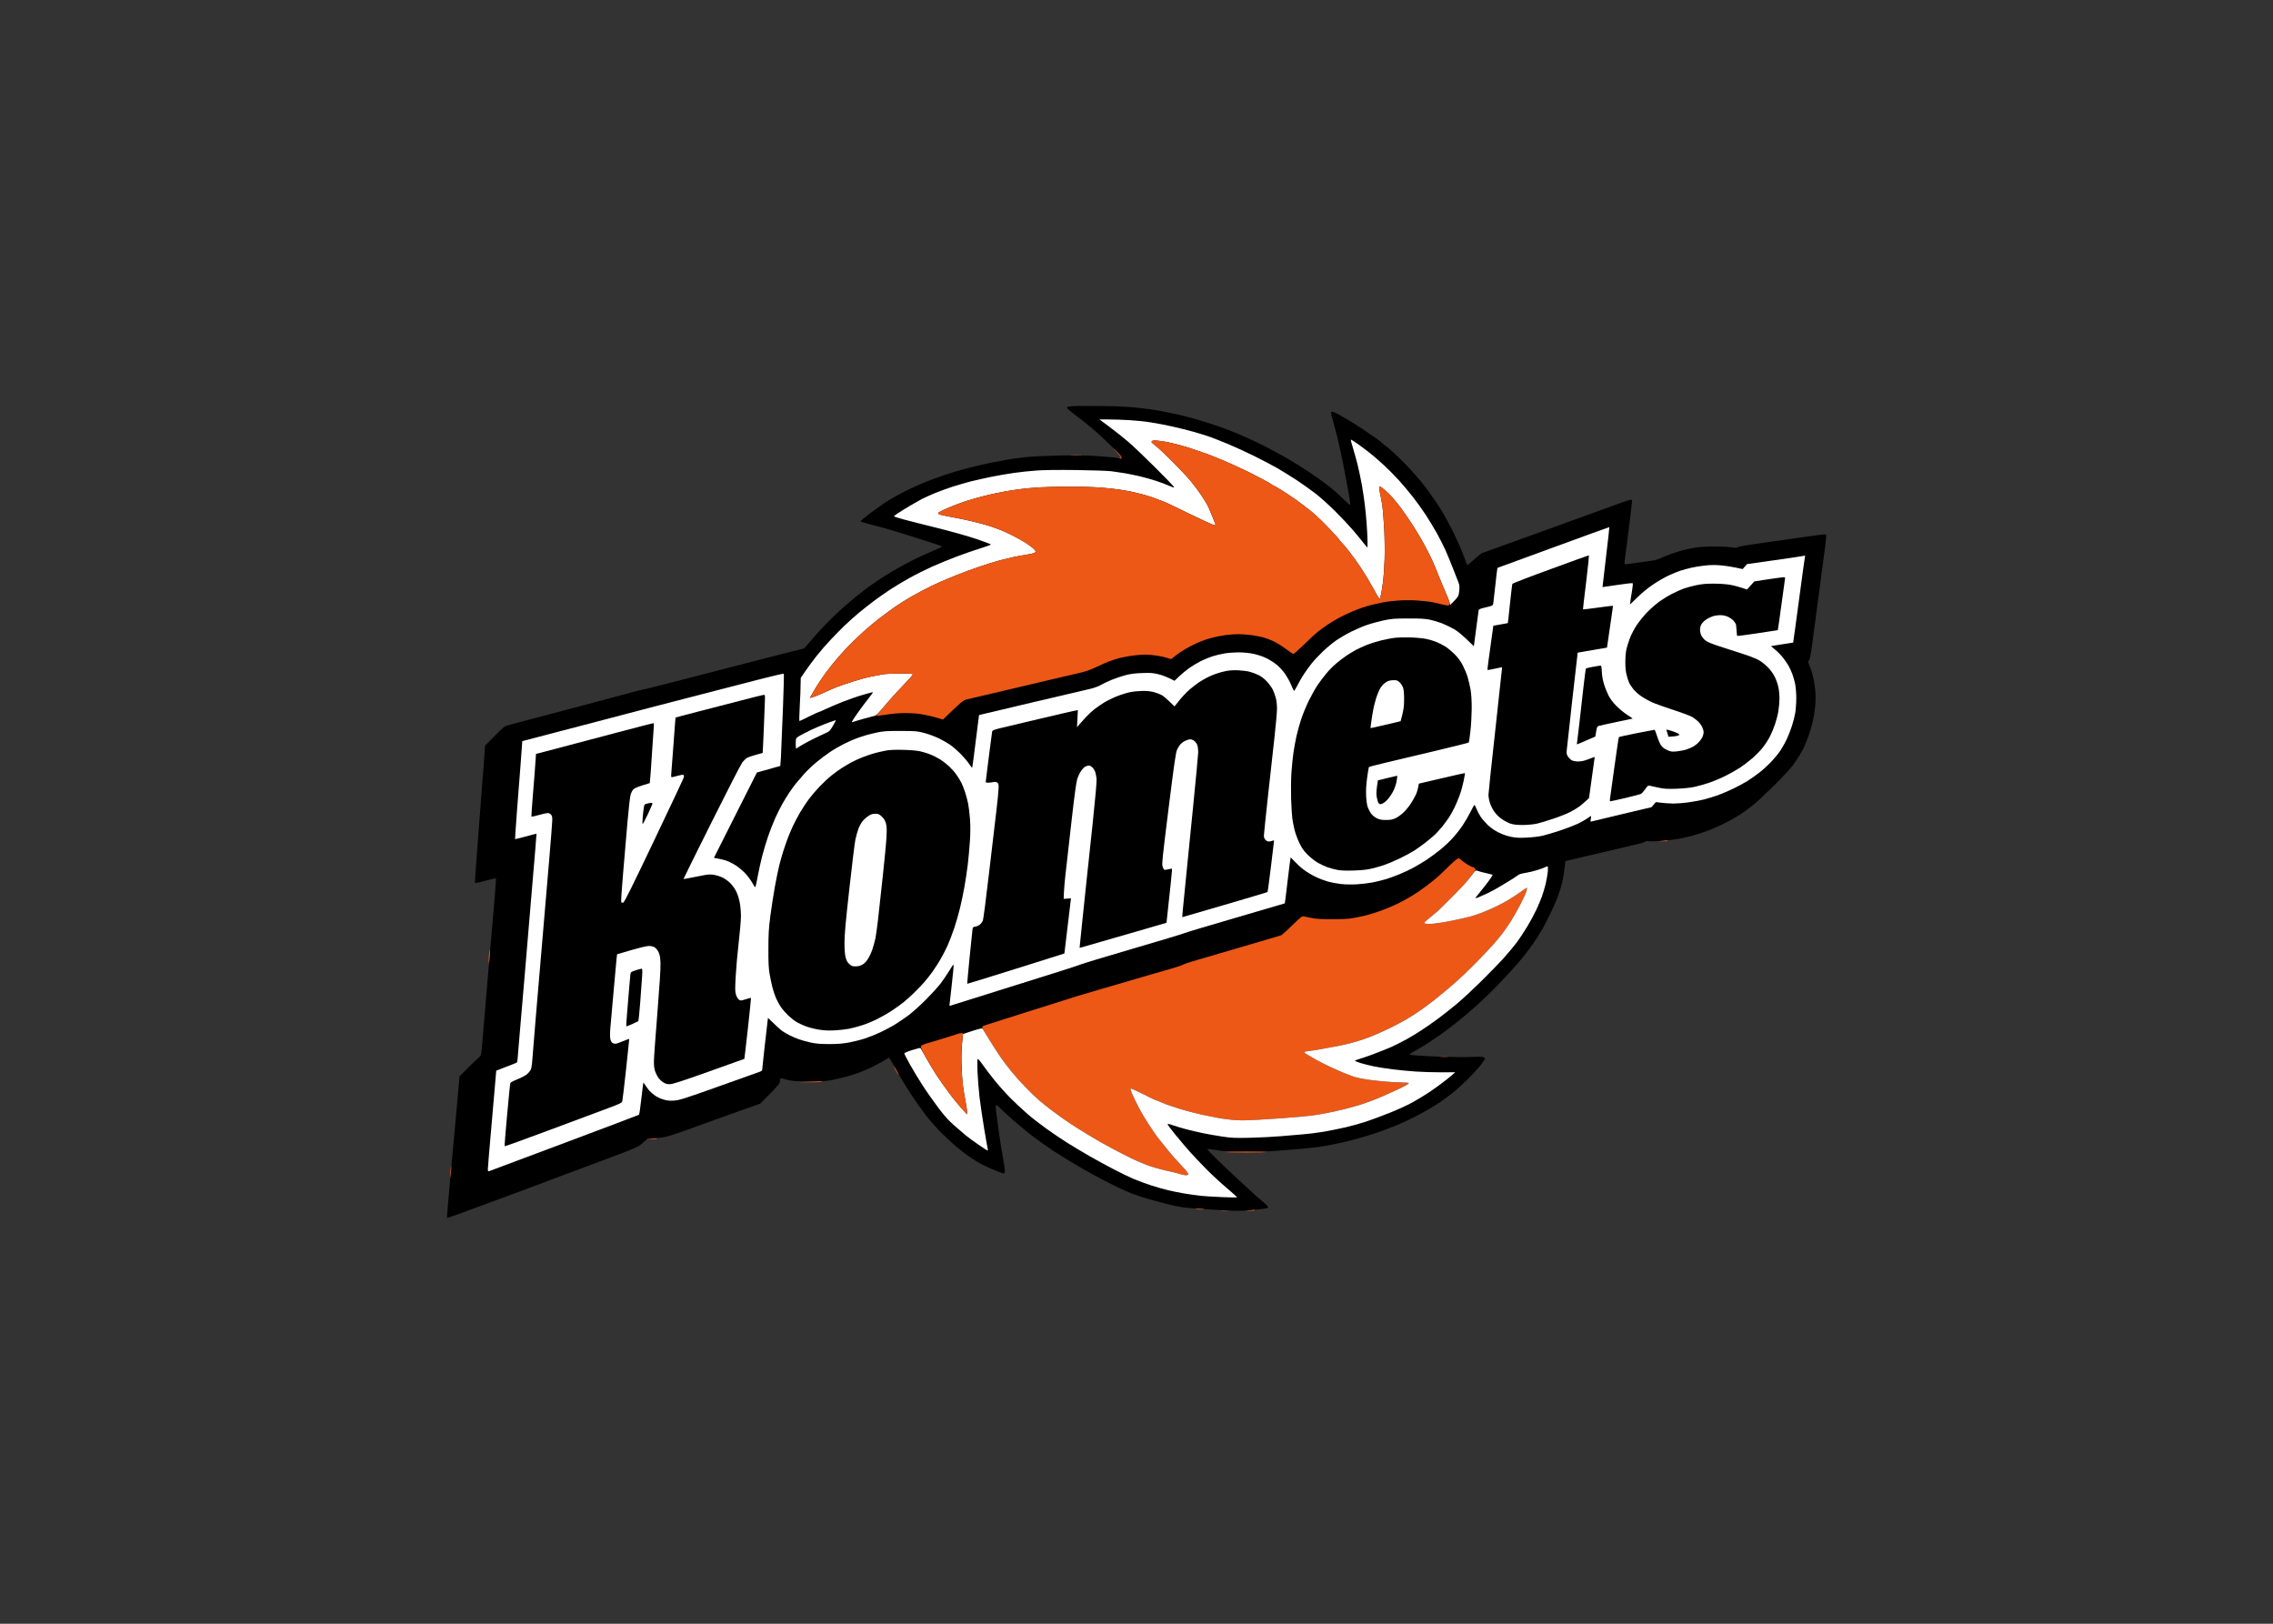 <svg clip-rule="evenodd" fill-rule="evenodd" stroke-linejoin="round" stroke-miterlimit="2" viewBox="0 0 560 400" xmlns="http://www.w3.org/2000/svg"><rect x="0" y="0" width="560" height="400" fill="#333333" stroke="none"/><g transform="matrix(1.362 0 0 1.362 109.773 99.91)"><path d="m114.05.08c-.95.03-1.51.1-1.62.21-.13.14.16.42 1.52 1.45.93.7 2.28 1.77 3 2.37.73.61 2.23 1.99 3.35 3.09 1.29 1.26 2 2.05 1.96 2.18-.04.11-.13.18-.21.16s-.7-.09-1.37-.17c-.67-.07-2.17-.2-3.33-.27-1.29-.09-3.73-.12-6.27-.07-2.28.05-4.93.17-5.87.27s-1.95.22-2.24.27-.92.15-1.39.22c-.47.08-1.74.31-2.83.53-1.09.21-3.02.66-4.29.99s-3.14.88-4.16 1.23c-1.01.35-2.56.91-3.43 1.26-.87.34-2.38 1.02-3.36 1.5s-2.41 1.26-3.17 1.72-2.26 1.5-3.33 2.31c-1.08.81-1.95 1.53-1.95 1.6 0 .08 1.03.39 2.28.7s3.41.91 4.78 1.34c1.38.43 3.64 1.14 5.02 1.59 1.38.44 2.53.84 2.57.87.04.04.01.12-.07.18-.07.06-.93.46-1.91.87-.98.42-2.31 1.02-2.97 1.35-.65.33-1.84.96-2.64 1.4-.79.44-2.01 1.16-2.7 1.6s-1.76 1.16-2.38 1.59c-.61.43-1.8 1.33-2.63 2-.84.66-2.29 1.92-3.24 2.78-.94.87-2.28 2.2-2.99 2.96-.7.76-1.73 1.91-2.28 2.57l-1.02 1.19c-2.18.54-4.11 1.04-5.71 1.44-1.6.41-3.79.98-4.88 1.26s-3.05.79-4.36 1.13c-1.3.33-3.53.9-4.94 1.27-1.42.36-3.85.98-5.41 1.39-1.56.4-3.19.81-3.63.9s-1.39.33-2.11.52c-.73.2-1.75.47-2.28.61-.52.14-1.38.37-1.91.51s-1.55.42-2.28.61c-.72.2-1.94.52-2.7.72s-2.33.62-3.5.92c-1.16.31-2.76.73-3.56.95-.8.21-2.34.61-3.43.9s-2.33.61-2.77.73c-.75.2-.88.31-2.52 1.96l-1.73 1.74c-1.06 13.92-1.49 19.51-1.63 21.4-.15 1.89-.23 3.46-.19 3.5.04.03.89-.16 1.88-.44 1-.27 1.85-.46 1.88-.42.04.05-.04 1.31-.16 2.82-.13 1.5-.35 4.12-.5 5.83s-.35 4.11-.46 5.35c-.11 1.23-.4 4.71-.66 7.73-.26 3.01-.56 6.58-.67 7.92-.17 2-.25 2.47-.43 2.56-.12.07-1 .9-1.96 1.85l-1.73 1.73c-.64 7.27-.85 9.56-.88 9.77-.02.22-.36 3.86-.75 8.09-.39 4.22-.67 7.72-.64 7.76.04.04 2.56-.85 5.61-1.99 3.05-1.13 6.58-2.44 7.85-2.91s2.75-1.02 3.3-1.23c.54-.22 2.26-.86 3.82-1.44s5.33-1.99 8.38-3.13c5.52-2.07 5.55-2.08 6.4-2.83l.86-.76c1.94-.13 2.98-.29 3.56-.43.58-.15 1.86-.57 2.84-.92.98-.36 2.85-1.03 4.15-1.5 1.31-.47 4.07-1.46 6.14-2.2l3.76-1.34c3.32-3.33 3.49-3.54 3.55-4.05.04-.31.09-.56.11-.56s.53.13 1.15.29c.99.26 1.47.29 4.03.3 2.27 0 3.15-.05 4.08-.23.66-.13 1.76-.39 2.45-.57.68-.18 1.75-.52 2.37-.74s1.63-.65 2.24-.94c.62-.3 1.61-.83 2.21-1.17.6-.35 1.11-.64 1.12-.64.02-.01.48.78 1.01 1.75.54.96 1.42 2.47 1.97 3.34.54.87 1.31 2.06 1.71 2.64s1.24 1.74 1.86 2.58c.62.83 1.84 2.23 2.72 3.11.87.88 2.21 2.12 2.97 2.75.76.64 2.04 1.6 2.84 2.13.98.65 2.11 1.25 3.49 1.85 1.13.48 2.12.84 2.21.8s.16-.27.16-.51c0-.23-.15-1.23-.33-2.21s-.36-1.99-.39-2.25c-.03-.25-.11-.81-.19-1.25-.07-.44-.25-1.68-.39-2.77-.15-1.09-.3-2.3-.34-2.68-.05-.5-.02-.69.1-.69.09 0 .55.39 1.02.87s1.57 1.47 2.44 2.21 2 1.68 2.51 2.08c.5.4 1.42 1.09 2.04 1.53s1.66 1.15 2.31 1.59c.65.43 2.08 1.32 3.17 1.98s2.87 1.68 3.95 2.28c1.09.6 2.87 1.52 3.96 2.06 1.09.53 2.52 1.17 3.17 1.42s1.81.63 2.57.86c.76.22 2.31.64 3.43.93 1.13.29 2.52.59 3.1.67.58.07 1.92.2 2.97.27s3.16.2 4.68.28c2.1.11 3.21.11 4.55-.01.98-.09 2.11-.21 2.51-.28s.74-.14.76-.15c.02-.02 0-.12-.04-.23s-.36-.43-.7-.71-1.09-.94-1.67-1.45c-.58-.52-1.94-1.78-3.03-2.79s-2.8-2.63-3.8-3.6c-.99-.96-1.78-1.8-1.75-1.85.03-.06.84.03 1.81.19 1.47.24 2.28.29 4.99.29 1.78 0 3.98-.05 4.88-.12.91-.07 2.84-.21 4.29-.33 1.45-.11 3.47-.33 4.49-.47 1.01-.15 2.88-.52 4.15-.81s3.14-.79 4.16-1.11c1.01-.31 2.32-.74 2.9-.96.58-.21 1.71-.65 2.51-.98.79-.33 2.13-.94 2.96-1.35.84-.41 2.09-1.08 2.77-1.49.69-.4 1.7-1.03 2.25-1.39.54-.37 1.55-1.12 2.24-1.66.69-.55 1.94-1.69 2.78-2.52.83-.84 1.86-1.96 2.27-2.48.42-.53.75-1.05.75-1.16s-.13-.25-.29-.31c-.17-.06-1.04-.07-1.95-.02s-3.07.05-4.81-.01-3.73-.14-4.42-.19c-.69-.04-1.45-.1-1.68-.13-.24-.04-.43-.11-.43-.16 0-.06.37-.3.82-.53.45-.24 1.63-.94 2.61-1.57s2.49-1.68 3.36-2.34c.87-.65 2.26-1.76 3.09-2.45.84-.7 2.14-1.84 2.91-2.55.76-.7 2.07-1.98 2.91-2.84.83-.86 1.94-2.03 2.46-2.62.51-.58 1.28-1.44 1.7-1.91.41-.47 1.15-1.39 1.63-2.05.48-.65 1.15-1.6 1.48-2.11s.82-1.31 1.09-1.78c.26-.48.86-1.64 1.32-2.58s1-2.13 1.2-2.64.53-1.46.73-2.11c.2-.66.43-1.67.51-2.25s.19-1.41.25-1.83l.09-.78c2.46-.58 4.59-1.08 6.34-1.48 1.74-.41 3.87-.91 4.74-1.12.88-.21 1.94-.46 2.37-.56.43-.09.86-.25.96-.34.11-.11.36-.14.73-.08.31.04 1.39.01 2.41-.07 1.01-.09 2.35-.25 2.97-.37.61-.11 1.83-.4 2.7-.63.87-.24 2.27-.72 3.1-1.06.84-.34 2.14-.94 2.9-1.33.77-.39 1.9-1.05 2.53-1.47s1.61-1.14 2.18-1.59 2.25-2.03 3.75-3.5c1.49-1.47 3.03-3.12 3.43-3.67.4-.54.93-1.34 1.2-1.78.26-.44.59-1.03.74-1.32.14-.29.48-1.09.75-1.78.28-.69.66-1.94.87-2.78.2-.83.43-2.2.51-3.03.09-1 .1-1.98.02-2.84-.07-.73-.22-1.74-.34-2.25s-.29-1.16-.39-1.45-.28-.77-.4-1.06c-.19-.48-.19-.55-.01-.73.14-.13.31-.95.54-2.64.19-1.34.42-3.09.52-3.89s.51-3.92.92-6.94c.41-3.01.84-6.3.97-7.3.12-1.01.19-1.89.16-1.96-.05-.09-.62-.06-1.65.08-.87.12-1.94.27-2.38.34-.43.06-1.26.18-1.84.26-.59.07-1.42.19-1.85.26-.44.07-2.37.34-4.29.61-1.92.26-3.67.57-3.89.67-.32.16-.56.17-1.25.05-.48-.07-1.86-.14-3.07-.14-1.33 0-2.7.08-3.43.2-.67.1-1.7.32-2.28.47s-1.62.49-2.31.74c-.69.26-1.52.6-1.84.77-.36.17-1.1.35-1.85.44-.69.09-1.97.27-2.84.4-.87.14-1.62.21-1.67.16-.06-.04-.02-.64.09-1.33.1-.69.43-3.22.72-5.61.29-2.4.53-4.44.53-4.53s-.1-.16-.23-.16c-.12-.01-.47.08-.76.18s-1.18.43-1.97.71c-.8.29-2.23.81-3.17 1.15s-2.01.73-2.38.86c-.36.14-2.5.91-4.74 1.72-2.25.81-4.39 1.58-4.75 1.72-.37.13-2.5.91-4.75 1.71-2.25.81-4.24 1.53-4.42 1.6-.18.08-.84.61-1.45 1.18-.62.58-1.16 1.01-1.21.95-.04-.05-.26-.6-.48-1.22-.22-.61-.68-1.74-1.02-2.51-.34-.76-.78-1.71-.98-2.11s-.64-1.26-.99-1.91c-.35-.66-.96-1.73-1.36-2.38-.4-.66-1.31-1.99-2.02-2.97s-1.49-2-1.73-2.26-.74-.83-1.1-1.25c-.36-.43-1.2-1.32-1.85-1.97-.66-.66-1.64-1.59-2.18-2.08s-1.03-.89-1.08-.89-.29-.19-.53-.42c-.23-.22-.65-.57-.92-.76s-1.19-.82-2.04-1.41c-.86-.58-2.06-1.36-2.68-1.73-.61-.37-1.53-.91-2.04-1.2-.51-.3-1.09-.57-1.29-.62-.29-.06-.36-.03-.36.16 0 .12.18.85.4 1.62.22.76.61 2.24.87 3.3.25 1.05.67 2.95.92 4.22.25 1.28.66 3.46.91 4.86s.43 2.6.39 2.67c-.03.07-.61-.42-1.28-1.09-.67-.68-1.89-1.75-2.71-2.38-.81-.63-2.36-1.74-3.43-2.45-1.07-.72-2.89-1.86-4.05-2.53s-3.15-1.73-4.42-2.37c-1.27-.63-3.17-1.51-4.22-1.95-1.06-.44-2.6-1.04-3.43-1.33-.84-.3-2.2-.75-3.04-1-.83-.26-1.99-.59-2.57-.74-.58-.16-1.59-.4-2.24-.55-.66-.15-1.81-.38-2.58-.53-.76-.14-1.83-.32-2.37-.39-.55-.07-1.76-.22-2.71-.32-.94-.11-3.37-.22-5.4-.24-2.04-.03-4.35-.03-5.15-.01z" fill-rule="nonzero"/><path d="m120.12 3.87c1.01.76 2.53 1.96 3.36 2.67.84.72 3.05 2.83 4.91 4.68 1.87 1.86 3.4 3.45 3.4 3.54 0 .11-.28.03-.82-.22-.45-.21-1.48-.6-2.28-.87-.79-.27-2.16-.65-3.03-.86-.87-.2-2.15-.47-2.84-.58s-1.75-.27-2.37-.35-3.47-.18-6.33-.22c-3.42-.04-5.92-.01-7.26.09-1.12.08-2.91.27-3.96.42-1.05.14-2.92.46-4.15.71-1.24.25-2.96.64-3.83.86-.87.23-2.32.65-3.23.94-.91.3-2.27.79-3.04 1.1-.76.31-1.86.81-2.44 1.1-.58.3-1.97 1.1-3.1 1.78-1.12.68-2.02 1.29-1.99 1.36s.77.31 1.65.55 3.64.94 6.15 1.56c2.6.65 5.67 1.51 7.16 2.02 1.43.48 2.59.93 2.57.99s-.9.37-1.95.7-2.95.98-4.22 1.46-3.29 1.31-4.49 1.84c-1.19.54-3.03 1.46-4.08 2.05-1.06.58-2.6 1.51-3.44 2.06-.83.54-2.17 1.48-2.96 2.07-.8.6-2.08 1.6-2.84 2.24s-1.89 1.65-2.51 2.25c-.61.6-1.71 1.71-2.43 2.47-.72.75-1.86 2.05-2.52 2.89-.67.84-1.6 2.1-2.09 2.81l-.87 1.28c-.02 1.9-.09 3.65-.18 5.12-.08 1.47-.11 2.68-.05 2.68.05 0 .81-.36 1.68-.8.87-.43 1.64-.79 1.71-.79.08 0 .69-.26 1.36-.58s2.05-.91 3.06-1.31c1.02-.4 2.65-.97 3.63-1.25.98-.29 1.81-.51 1.85-.48.03.03-.38.6-.92 1.27-.54.68-1.42 1.85-1.95 2.62-.53.76-.96 1.43-.96 1.48 0 .06.17.04.37-.04s1.07-.34 1.94-.58 1.73-.47 1.91-.51c.22-.05.78-.63 1.61-1.64.7-.85 2.15-2.47 3.23-3.58 1.08-1.12 1.97-2.12 1.99-2.22.03-.15-.39-.18-2.31-.18-1.28 0-2.69.07-3.13.14-.44.08-1.42.27-2.18.42s-2.33.58-3.49.96-2.44.83-2.84.99-1.41.6-2.24.99c-.84.38-1.73.74-1.98.8l-.46.1c.53-.9.81-1.4.98-1.69.16-.29.66-1.06 1.1-1.72.44-.65 1.3-1.81 1.91-2.57.61-.77 1.74-2.07 2.52-2.9.77-.83 2.21-2.22 3.19-3.1s2.35-2.02 3.04-2.53c.68-.52 1.66-1.23 2.16-1.6.51-.36 1.34-.91 1.85-1.23.51-.31 1.19-.73 1.52-.92.33-.2 1.28-.72 2.11-1.16s2.14-1.08 2.9-1.42 2.25-.96 3.3-1.38c1.05-.43 2.89-1.1 4.09-1.51 1.2-.4 2.77-.89 3.5-1.09.72-.19 1.82-.46 2.44-.6.61-.14 1.71-.34 2.44-.46.72-.11 1.42-.26 1.55-.32.12-.07.23-.2.23-.29s-.16-.32-.36-.5c-.2-.19-.74-.59-1.19-.9-.46-.3-1.43-.87-2.18-1.26-.74-.4-1.83-.91-2.41-1.14s-1.47-.56-1.98-.73c-.5-.17-1.6-.48-2.44-.69-.83-.21-1.9-.46-2.37-.55-.47-.08-1.1-.21-1.39-.28-.29-.06-1.06-.22-1.71-.33-.65-.12-1.29-.27-1.42-.33-.13-.07-.2-.18-.16-.25.03-.08.49-.34 1.02-.58.52-.24 1.55-.67 2.27-.94.73-.27 1.47-.54 1.65-.6s1.05-.31 1.92-.57c.87-.25 2.44-.64 3.49-.86s2.39-.47 2.97-.55 1.47-.2 1.98-.27 1.87-.18 3.03-.26c1.16-.07 3.72-.13 5.68-.13 2.01 0 4.48.09 5.67.19 1.16.11 2.56.26 3.1.34s1.43.23 1.98.34c.54.12 1.43.33 1.98.47.54.14 1.43.41 1.98.59.54.19 1.49.55 2.11.8.61.26 1.45.64 1.84.84.4.21 1.43.71 2.28 1.11.85.41 2.23 1.06 3.07 1.46.83.4 1.66.76 1.84.79.19.04.33.04.33 0 0-.03-.27-.73-.61-1.55-.33-.81-.73-1.72-.87-2.01-.15-.29-.64-1.09-1.1-1.78-.45-.69-1.32-1.85-1.92-2.58s-2.08-2.3-3.28-3.5-2.55-2.48-3.01-2.84c-.45-.36-.83-.69-.83-.73 0-.03.08-.13.17-.21.13-.11.51-.11 1.49.02.73.09 2.01.35 2.84.57s1.96.55 2.51.72c.54.18 1.13.38 1.32.46.18.07.56.2.85.29s1.07.37 1.72.63c.65.25 1.6.63 2.11.85s1.34.59 1.85.82c.5.24 1.36.63 1.9.88s1.88.92 2.97 1.5c1.09.57 2 1.09 2.02 1.15.02.07.09.12.16.12.08 0 .69.33 1.36.74.67.4 1.9 1.22 2.73 1.8.84.59 2.11 1.55 2.83 2.14.72.58 2.11 1.89 3.08 2.91.98 1.02 1.88 2 1.99 2.18s.37.49.58.69c.2.2.8.92 1.33 1.59s1.5 2.02 2.14 3c.65.98 1.66 2.66 2.24 3.73.9 1.68 1.07 1.91 1.16 1.66.06-.17.16-.6.24-.96.07-.37.21-1.29.31-2.05s.22-2.55.27-3.96c.05-1.5.02-3.8-.06-5.48-.09-1.6-.24-3.53-.35-4.3-.11-.76-.29-1.74-.4-2.17-.11-.44-.18-.94-.16-1.11.04-.31.07-.3.83.32.44.36 1.06.94 1.39 1.3.32.35 1.03 1.22 1.56 1.91.53.7 1.42 1.99 1.99 2.86s1.37 2.18 1.79 2.9c.42.73 1.1 2.01 1.52 2.84.42.84.95 2.03 1.19 2.64.23.62.75 1.9 1.15 2.84.39.95.8 1.9.9 2.12.11.22.27.65.36.96l.16.56c1.52-1.52 1.53-1.53 1.63-2.51.07-.79.05-1.1-.12-1.52-.12-.29-.56-1.42-.98-2.51s-1.06-2.64-1.42-3.44c-.36-.79-1.08-2.19-1.58-3.1-.51-.91-1.42-2.39-2.01-3.3-.6-.91-1.63-2.34-2.28-3.17-.66-.84-1.78-2.17-2.5-2.97s-1.96-2.05-2.75-2.78c-.8-.73-1.86-1.66-2.37-2.06-.51-.41-1.52-1.17-2.24-1.69-.73-.52-1.34-.9-1.37-.84-.02.06.15.7.38 1.42.22.73.61 2.13.86 3.11.24.98.59 2.64.78 3.7.18 1.05.42 2.62.52 3.5.11.87.26 2.41.33 3.43.08 1.02.15 2.38.16 3.04.01.65.01 1.23 0 1.29-.01.05-.35-.34-.76-.86-.41-.53-1.25-1.55-1.87-2.28s-2.05-2.24-3.18-3.37-2.74-2.58-3.57-3.22c-.84-.65-2.35-1.73-3.37-2.4-1.01-.67-2.59-1.64-3.49-2.17-.91-.52-2.84-1.54-4.29-2.25-1.45-.72-3.59-1.7-4.75-2.18s-2.61-1.05-3.23-1.27-1.95-.63-2.97-.92-2.77-.72-3.89-.97c-1.13-.25-2.85-.58-3.83-.73-.98-.16-2.7-.34-3.82-.4-1.13-.07-2.82-.13-3.76-.13l-1.72-.01" fill="#fff" fill-rule="nonzero"/><path d="m128.22 6.26c.12.03.63.1 1.13.15.51.04 1.7.28 2.64.53.95.24 2.16.59 2.71.76.54.18 1.13.38 1.32.46.18.07.56.2.85.29s1.07.37 1.72.63c.65.25 1.6.63 2.11.85s1.34.59 1.85.82c.5.24 1.36.63 1.9.88s1.88.92 2.97 1.5c1.09.57 2 1.09 2.02 1.15.02.07.09.12.16.12.08 0 .69.33 1.36.74.67.4 1.9 1.22 2.73 1.8.84.59 2.11 1.55 2.83 2.14.72.58 2.11 1.89 3.08 2.91.98 1.02 1.88 2 1.99 2.18s.37.49.58.69c.2.2.8.92 1.33 1.59s1.5 2.02 2.14 3c.65.98 1.66 2.66 2.24 3.73.9 1.68 1.07 1.91 1.16 1.66.06-.17.16-.6.24-.96.07-.37.21-1.29.31-2.05s.22-2.55.27-3.96c.05-1.5.02-3.8-.06-5.48-.09-1.6-.24-3.53-.35-4.3-.11-.76-.29-1.74-.4-2.17-.11-.44-.18-.94-.16-1.11.04-.31.07-.3.83.32.44.36 1.06.94 1.39 1.3.32.35 1.03 1.22 1.56 1.91.53.7 1.42 1.99 1.99 2.86s1.37 2.18 1.79 2.9c.42.73 1.1 2.01 1.52 2.84.42.84.95 2.03 1.19 2.64.23.62.75 1.9 1.15 2.84.39.95.83 1.97.97 2.28s.28.74.32.96c.05.3 0 .42-.17.48-.13.04-.7-.05-1.28-.2-.59-.15-1.42-.34-1.85-.42-.44-.07-1.57-.19-2.51-.26-1.01-.07-2.42-.07-3.43 0-.94.07-2.19.21-2.77.33s-1.44.3-1.91.42c-.47.11-1.27.34-1.78.51s-1.43.53-2.05.79c-.61.26-1.62.75-2.24 1.08-.62.34-1.57.91-2.11 1.27-.55.37-1.32.93-1.72 1.25s-1.51 1.35-2.47 2.29-1.84 1.71-1.95 1.71c-.1 0-.71-.4-1.35-.88-.63-.49-1.63-1.11-2.21-1.39-.58-.27-1.41-.59-1.84-.71-.44-.11-1.38-.29-2.08-.4-.71-.1-1.82-.19-2.48-.19-.65 0-1.76.09-2.47.19-.71.11-1.75.32-2.31.47-.56.14-1.42.42-1.91.62-.49.19-1.37.6-1.95.89-.58.3-1.47.83-1.98 1.18-.51.36-1.05.78-1.22.93-.29.27-.3.27-.99.03-.38-.13-1.22-.32-1.88-.42-.65-.1-1.63-.19-2.17-.19-.55.01-1.59.09-2.31.19-.73.11-1.77.3-2.31.44s-1.41.42-1.91.61c-.51.2-1.52.65-2.25 1-.81.4-1.85.77-2.7.98-.76.18-2.04.48-2.84.67-.79.19-2.22.52-3.16.74-.95.23-2.31.55-3.04.72-.72.17-1.84.44-2.47.58-.64.15-1.66.39-2.28.54-.61.14-1.61.38-2.21.52s-1.71.4-2.47.58-1.74.41-2.18.51c-.76.17-.86.24-4.42 3.67l-.89-.27c-.49-.14-1.15-.33-1.48-.4-.33-.08-1.1-.22-1.72-.33-.61-.1-1.8-.18-2.63-.18-.84 0-2.15.09-2.91.2-.76.12-1.62.24-2.44.33l.52-.63c.29-.35.97-1.17 1.52-1.82s1.8-2.01 2.78-3.02c.98-1 1.79-1.91 1.81-2.01.03-.16-.38-.19-2.31-.19-1.28 0-2.69.07-3.13.14-.44.08-1.42.27-2.18.42s-2.33.58-3.49.96-2.44.83-2.84.99-1.41.6-2.24.99c-.84.38-1.73.74-2.44.9l.34-.58c.19-.32.47-.82.64-1.11.16-.29.66-1.06 1.1-1.72.44-.65 1.3-1.81 1.91-2.57.61-.77 1.74-2.07 2.52-2.9.77-.83 2.21-2.22 3.19-3.1s2.35-2.02 3.04-2.53c.68-.52 1.69-1.25 2.23-1.64s1.26-.87 1.58-1.07c.33-.19.98-.59 1.46-.88.47-.29 1.54-.88 2.37-1.32s2.14-1.08 2.9-1.42 2.25-.96 3.3-1.38c1.05-.43 2.89-1.1 4.09-1.51 1.2-.4 2.77-.89 3.5-1.09.72-.19 1.82-.46 2.44-.6.61-.14 1.71-.34 2.44-.46.72-.11 1.42-.26 1.55-.32.12-.07.23-.2.23-.29s-.16-.32-.36-.5c-.2-.19-.74-.59-1.19-.9-.46-.3-1.43-.87-2.18-1.26-.74-.4-1.83-.91-2.41-1.14s-1.47-.56-1.98-.73c-.5-.17-1.6-.48-2.44-.69-.83-.21-1.9-.46-2.37-.55-.47-.08-1.1-.21-1.39-.28-.29-.06-1.06-.22-1.71-.33-.65-.12-1.29-.27-1.42-.33-.13-.07-.2-.18-.16-.25.03-.08.49-.34 1.02-.58.52-.24 1.55-.67 2.27-.94.73-.27 1.47-.54 1.65-.6s1.05-.31 1.92-.57c.87-.25 2.44-.64 3.49-.86s2.39-.47 2.97-.55 1.47-.2 1.98-.27 1.87-.18 3.03-.26c1.16-.07 3.72-.13 5.68-.13 2.01 0 4.48.09 5.67.19 1.16.11 2.56.26 3.1.34s1.43.23 1.98.34c.54.12 1.43.33 1.98.47.54.14 1.43.41 1.98.59.54.19 1.49.55 2.11.8.61.26 1.45.64 1.84.84.4.21 1.41.7 2.25 1.1.83.39 2.21 1.05 3.06 1.46.86.4 1.7.77 1.88.8.19.04.33.04.33 0 0-.03-.27-.73-.61-1.55-.33-.81-.73-1.72-.87-2.01-.15-.29-.64-1.09-1.1-1.78-.45-.69-1.32-1.85-1.92-2.58s-2.08-2.3-3.28-3.5-2.55-2.48-3.01-2.84c-.45-.36-.83-.69-.85-.73-.01-.04.06-.15.16-.23.1-.09.28-.14.39-.11zm-7.13 1.73c.39.36.83.83.99 1.03.21.28.24.41.13.53s-.18.11-.26-.04c-.08-.14-.07-.17.05-.1.09.05.16.04.16-.03 0-.08-.39-.57-.88-1.09-.73-.79-.76-.84-.19-.3zm-6.97.91c.9 0 1.26.02.79.05-.47.02-1.22.02-1.65 0-.44-.03-.05-.05.86-.05z" fill="#ed5816"/><g fill-rule="nonzero"><path d="m200.39 25.65c-5.55 2.03-10.1 3.7-10.12 3.71s-.19 1.36-.36 3c-.18 1.63-.35 3.16-.39 3.4-.07.42-.09.43-1.34.73-1.02.24-1.27.34-1.31.56-.03.14-.2 1.45-.39 2.9-.18 1.46-.37 2.85-.41 3.11l-.07.46c-2.15-2.11-2.89-2.7-3.61-3.1-.58-.33-1.53-.79-2.11-1.02s-1.56-.53-2.18-.66c-.89-.19-1.72-.24-3.96-.23-2.56 0-3 .04-4.48.35-.91.2-2.28.57-3.04.84-.76.26-2.04.81-2.83 1.21-.8.39-1.99 1.09-2.64 1.53-.65.45-1.74 1.35-2.42 2-.69.66-1.59 1.61-2 2.12-.42.51-1.08 1.43-1.48 2.04-.41.62-.95 1.57-1.22 2.12-.27.54-.53.93-.58.86-.06-.08-.28-.55-.49-1.06s-.68-1.37-1.04-1.91c-.39-.57-1.03-1.28-1.52-1.69-.48-.39-1.34-.95-1.92-1.23-.63-.31-1.55-.62-2.31-.78-.8-.17-1.77-.27-2.7-.27-.8 0-1.97.09-2.61.2-.63.11-1.61.34-2.17.52s-1.53.59-2.15.9c-.61.31-1.53.87-2.04 1.23s-1.31 1.02-1.78 1.47l-.86.82c-1.33-.7-2.25-1.03-2.9-1.18-1.02-.25-1.45-.28-2.97-.22-1.3.04-2.12.15-3.03.39-.69.18-1.85.58-2.58.88-.72.3-1.58.72-1.91.92s-1.13.49-1.78.65c-.65.15-5.23 1.22-10.16 2.38s-9.21 2.17-9.5 2.25l-.53.14c-.92 7.38-1.21 9.52-1.25 9.53-.04 0-.3-.34-.58-.76-.28-.43-1-1.25-1.58-1.84-.59-.58-1.46-1.32-1.93-1.64s-1.39-.83-2.04-1.14c-.66-.31-1.78-.73-2.51-.92-1.23-.33-1.51-.36-4.22-.37-2.31-.01-3.15.04-4.09.23-.65.13-1.6.36-2.11.5-.51.15-1.34.42-1.85.61-.51.18-1.52.63-2.24.99-.73.36-1.89 1.03-2.57 1.49-.69.46-1.82 1.31-2.51 1.89-.69.57-1.67 1.52-2.18 2.09s-1.17 1.34-1.46 1.7c-.3.36-.84 1.11-1.2 1.65-.37.54-.93 1.47-1.26 2.05s-.89 1.71-1.26 2.51c-.36.8-.96 2.31-1.32 3.36-.36 1.06-.87 2.75-1.12 3.77s-.59 2.56-.75 3.43-.33 1.71-.39 1.85c-.08.22-.17.13-.56-.59-.26-.47-.82-1.24-1.25-1.71s-1.22-1.14-1.76-1.49c-.55-.36-1.35-.76-1.78-.89-.44-.14-1.11-.3-1.49-.36s-.69-.12-.69-.14 1.75-3.5 3.89-7.73l3.88-7.69 4.23-1.19c.1-1.02.16-2.24.19-3.37.04-1.12.18-4.55.31-7.62.12-3.06.18-5.62.13-5.68-.06-.06-2.02.39-4.36 1-2.33.61-7.1 1.84-10.58 2.73-3.48.9-7.46 1.93-8.84 2.29s-6.87 1.8-12.2 3.2c-5.34 1.39-10.06 2.63-10.51 2.75l-.81.21c-.13 1.94-.26 3.58-.36 4.89-.11 1.3-.37 4.72-.59 7.59-.21 2.87-.38 5.23-.36 5.25s.89-.2 1.94-.48c1.05-.29 1.92-.51 1.94-.5.01.01-.09 1.36-.23 2.99-.14 1.64-.46 5.47-.72 8.52-.25 3.05-.76 9.06-1.12 13.34-.37 4.29-.81 9.49-.99 11.56s-.34 4.02-.36 4.34c-.02.31-.09.61-.17.65-.07.05-.93.39-1.91.76l-1.78.69c-.36 4.17-.7 8.08-.99 11.39-.29 3.3-.53 6.2-.53 6.44 0 .35.04.41.23.35.13-.04 6.26-2.34 13.62-5.1 7.37-2.76 13.44-5.06 13.5-5.11.05-.04.24-1.36.42-2.92s.34-2.86.36-2.88.2.22.4.53.49.72.66.9c.16.19.59.56.96.84.39.3 1.03.61 1.58.77.73.22 1.15.26 1.98.2.94-.06 1.79-.33 8.11-2.58 3.88-1.38 7.22-2.57 7.42-2.65s.37-.19.37-.25c-.01-.05.2-1.94.45-4.19s.49-4.36.54-4.69l.07-.59c1.58 1.54 2.3 2.18 2.63 2.4s.89.55 1.25.73c.37.19 1.08.5 1.59.69.5.19 1.51.47 2.24.63 1.03.22 1.77.28 3.36.28 1.52 0 2.44-.07 3.57-.28.83-.16 2.14-.48 2.9-.73s2.01-.75 2.77-1.11c.76-.35 1.92-.97 2.57-1.36.65-.4 1.78-1.16 2.51-1.7.72-.54 2.15-1.82 3.17-2.84 1.02-1.03 2.22-2.34 2.66-2.92.43-.58 1.11-1.56 1.49-2.18.39-.62.73-1.15.75-1.19s.07-.04.1 0 .01.57-.06 1.19-.21 2.01-.33 3.1c-.11 1.09-.24 2.25-.29 2.58-.08.55-.07.58.17.48.14-.05 5.42-1.71 11.73-3.68 6.31-1.96 11.61-3.65 11.77-3.75.17-.1 4.35-1.37 9.31-2.82 4.95-1.44 9.18-2.72 9.4-2.83.21-.11 4.4-1.37 9.3-2.79 4.89-1.43 8.91-2.61 8.93-2.62s.25-1.86.51-4.11c.27-2.26.51-4.13.54-4.17.03-.03.34.27.69.67.35.39 1.07 1.06 1.61 1.47.53.42 1.54 1.02 2.23 1.35s1.7.71 2.24.86 1.58.34 2.31.43c.79.09 1.96.11 2.9.06.87-.05 2.18-.21 2.9-.35.73-.15 1.8-.42 2.38-.59.58-.18 1.65-.56 2.37-.86.73-.29 1.89-.84 2.58-1.21s1.78-1.03 2.44-1.46c.65-.44 1.74-1.25 2.43-1.8.68-.55 1.68-1.48 2.21-2.07.54-.58 1.36-1.62 1.82-2.31s1.11-1.8 1.44-2.47.65-1.23.7-1.23c.06-.01.22.31.37.69.15.39.49 1.03.75 1.43s.85 1.08 1.31 1.52c.55.51 1.23.99 1.96 1.34.69.35 1.55.64 2.24.78.88.18 1.5.21 2.84.14.94-.04 2.22-.19 2.84-.33.61-.15 2.04-.57 3.16-.94 1.13-.38 2.55-.92 3.17-1.21s1.4-.73 1.75-.98c.34-.25.65-.45.69-.45s.02.24-.03.54c-.09.45-.07.52.1.46.1-.04 2.6-.64 5.54-1.33l5.34-1.26.79-.92c1.54.2 2.5.25 3.13.26.64 0 1.83-.09 2.64-.2.82-.1 2.08-.34 2.81-.51.72-.18 1.91-.54 2.64-.8.72-.27 1.97-.79 2.77-1.18.79-.38 1.95-1.01 2.57-1.39.61-.39 1.59-1.07 2.17-1.53.59-.45 1.54-1.32 2.12-1.93s1.33-1.53 1.67-2.03c.34-.51.85-1.43 1.15-2.05.29-.62.71-1.69.93-2.38.23-.69.5-1.76.61-2.38.1-.61.19-1.82.19-2.67s-.09-1.98-.19-2.51-.34-1.37-.53-1.88-.51-1.19-.7-1.52-.61-.95-.95-1.38c-.33-.44-.97-1.09-1.42-1.46-.44-.36-.8-.67-.79-.68.02-.01.92-.15 2-.32 1.09-.16 2-.3 2.01-.31.02-.01.48-3.37 1.03-7.47.54-4.11 1.03-7.64 1.08-7.86l.08-.4c-.8.15-3.17.49-5.78.86l-4.75.67-.79.9c-1.74-.39-2.92-.57-3.76-.65-1.11-.11-1.9-.11-2.97 0-.8.08-1.95.26-2.57.41-.62.14-1.51.39-1.98.54s-1.42.54-2.11.86-1.94 1.04-2.77 1.6c-.93.62-2.05 1.53-2.87 2.34l-1.36 1.32c.12-.92.25-1.77.38-2.47.12-.71.17-1.33.12-1.39-.06-.05-1.31.08-2.77.31-1.47.22-2.68.4-2.69.39-.01 0 .27-2.44.63-5.42.36-2.97.63-5.42.6-5.43-.02-.01-4.58 1.64-10.12 3.67z" fill="#fff"/><path d="m199.87 29.59c-3.74 1.36-6.84 2.56-6.89 2.66-.05.09-.21 1.42-.37 2.95-.15 1.52-.32 3.08-.37 3.46l-.09.69-2.62.47c-.87 6.14-1.09 7.96-1.06 7.99.03.04.64-.06 1.34-.22.71-.16 1.3-.28 1.31-.26.01.01-.54 5.07-1.22 11.25-.69 6.17-1.25 11.49-1.25 11.82 0 .32.11.98.26 1.45.15.49.5 1.19.83 1.65.36.5.89 1.01 1.43 1.36.47.32 1.17.67 1.57.79.5.15 1.19.21 2.18.21.83-.01 1.88-.11 2.44-.23.55-.12 1.88-.52 2.97-.89 1.09-.36 2.45-.9 3.03-1.19s1.36-.76 1.72-1.03c.36-.28.91-.73 1.21-1.02l.55-.51c.81-5.73 1.04-7.41 1.03-7.43s-.5.15-1.08.38c-.75.3-1.28.42-1.84.43-.45.01-.96-.08-1.19-.19-.21-.1-.53-.4-.7-.65-.27-.39-.3-.58-.25-1.19.04-.4.49-4.53 1.01-9.18s.96-8.46.97-8.47c.02-.01 1.21-.22 2.66-.46l2.64-.45c.25-1.74.5-3.43.71-4.88.22-1.46.38-2.66.37-2.69-.01-.02-1.23.13-2.7.33-1.48.21-2.7.35-2.72.31s.24-2.25.57-4.92c.36-2.88.55-4.85.47-4.84-.07.01-3.19 1.13-6.92 2.5zm39.31 1.84-2.44.37-1.32 1.47c-1.43-.49-2.38-.73-3.03-.85-.7-.12-1.92-.21-2.97-.21-1.29-.01-2.15.07-3.1.26-.73.15-1.77.43-2.31.62s-1.55.64-2.24 1-1.76 1.03-2.38 1.49c-.61.46-1.58 1.32-2.14 1.91s-1.37 1.6-1.79 2.23c-.42.64-.95 1.65-1.19 2.25-.23.6-.52 1.49-.64 1.98-.13.53-.22 1.47-.22 2.34-.01 1.01.06 1.76.23 2.45.14.54.35 1.19.48 1.45.13.25.46.76.75 1.12.28.36.95.96 1.5 1.32.54.36 1.48.87 2.1 1.14.62.26 2.34.87 3.83 1.35 1.48.48 2.97 1.04 3.29 1.25.33.21.8.58 1.05.83s.56.69.69.98.24.69.24.89-.08.56-.17.79c-.1.24-.38.66-.63.94-.25.29-.72.67-1.04.86-.33.19-.92.44-1.32.56-.4.13-1.17.27-1.72.33-.9.08-1.05.06-1.75-.26-.55-.25-.85-.5-1.12-.91-.2-.31-.51-1.05-.69-1.65s-.39-1.09-.46-1.09c-.08 0-1.53.28-3.23.62-1.71.34-3.14.65-3.19.69s-.42 2.52-.83 5.49c-.4 2.98-.76 5.58-.8 5.78s-.01.36.07.36c.07 0 1.27-.26 2.67-.59 1.39-.33 2.67-.66 2.83-.73.17-.07.52-.46.8-.86.38-.57.55-.71.75-.66.15.04.86.2 1.59.35 1.12.24 1.61.27 3.36.21 1.36-.05 2.46-.17 3.3-.35.69-.15 1.88-.49 2.64-.75s2.07-.81 2.9-1.23c.83-.41 2.02-1.08 2.64-1.49s1.62-1.17 2.24-1.71c.61-.53 1.46-1.41 1.89-1.96.43-.54 1.01-1.45 1.29-2.01.29-.57.69-1.55.9-2.18.22-.64.49-1.69.6-2.35.11-.65.2-1.69.2-2.31s-.09-1.54-.2-2.04c-.11-.51-.4-1.35-.65-1.85-.27-.56-.77-1.25-1.23-1.72-.42-.44-1.15-1.02-1.62-1.29s-1.78-.79-2.96-1.16c-1.16-.37-3.05-.98-4.21-1.36-1.5-.49-2.22-.8-2.57-1.09-.26-.22-.58-.62-.71-.89-.12-.27-.23-.74-.22-1.05 0-.35.11-.73.29-1.01.16-.25.53-.61.82-.81.29-.19.81-.45 1.16-.57.34-.12.97-.21 1.38-.21.52 0 .98.1 1.42.3.36.17.82.5 1.02.73s.39.55.43.72c.03.16.07.66.1 1.11.02.44.06.84.1.89.04.04 1.7-.18 3.7-.48 1.99-.3 3.64-.56 3.65-.56.02 0 .3-2 .63-4.43.32-2.43.62-4.59.66-4.79.06-.33.03-.36-.29-.35-.2.01-1.47.18-2.81.38zm-67.54 10.58c-.55.07-1.62.27-2.38.46-.76.18-1.92.55-2.57.8-.65.26-1.57.69-2.05.94-.47.26-1.21.71-1.65 1-.43.3-1.23.9-1.77 1.34s-1.38 1.27-1.86 1.86c-.49.58-1.23 1.56-1.64 2.17-.41.62-1.13 1.9-1.59 2.84-.46.95-1.07 2.43-1.36 3.31-.29.87-.67 2.26-.86 3.1-.18.84-.43 2.17-.54 2.97-.12.8-.28 2.41-.36 3.57-.08 1.18-.1 3.27-.06 4.75.05 1.46.15 3.06.22 3.57s.25 1.43.4 2.05c.15.61.54 1.67.86 2.34.45.94.79 1.43 1.47 2.12.49.49 1.31 1.15 1.82 1.45s1.34.69 1.84.87c.51.17 1.34.39 1.85.48.62.11 1.59.14 2.97.09 1.43-.05 2.38-.15 3.17-.35.61-.15 1.59-.43 2.17-.62s1.83-.71 2.77-1.16c.95-.45 2.16-1.11 2.71-1.45.54-.35 1.37-.94 1.84-1.31.48-.36 1.21-.97 1.63-1.33.43-.37 1.13-1.12 1.57-1.66.44-.55 1.01-1.32 1.27-1.72s.69-1.17.96-1.72c.27-.54.7-1.55.95-2.24.26-.69.58-1.88.74-2.64.15-.77.26-1.41.24-1.42-.02-.02-1.9.4-4.19.94l-4.15.97c-.16.95-.34 1.54-.51 1.92s-.57 1.11-.9 1.62c-.32.5-.91 1.24-1.31 1.62-.39.39-1.04.86-1.44 1.06-.6.29-.91.35-1.78.35-.88 0-1.18-.06-1.72-.34-.38-.19-.8-.55-1.01-.85-.2-.29-.46-.79-.58-1.12-.13-.35-.25-1.19-.29-2.05-.05-1.03.01-1.98.18-3.28.14-1.01.28-1.87.32-1.93.03-.05 1.4-.4 3.03-.79 1.64-.38 5.67-1.34 8.97-2.13 3.31-.79 6.04-1.47 6.07-1.52.04-.04.17-.95.29-2.01.13-1.07.23-2.92.24-4.12 0-1.43-.07-2.61-.21-3.43-.12-.69-.36-1.73-.54-2.31-.18-.59-.58-1.54-.88-2.12-.37-.71-.84-1.35-1.47-1.98-.51-.51-1.28-1.15-1.72-1.42-.43-.26-1.14-.63-1.58-.8-.43-.18-1.26-.43-1.85-.55-.58-.12-1.88-.24-2.9-.27-1.01-.02-2.29.01-2.83.08zm35.86 5.25c-.63.12-1.18.25-1.22.29-.04.03-.25 1.64-.47 3.56-.22 1.93-.55 4.84-.73 6.47-.19 1.64-.36 3.14-.4 3.34-.03.2-.05.36-.03.36.02.01.78-.31 1.68-.7l1.65-.71c.24-1.6.32-1.82.53-1.9.14-.06 1.6-.39 3.23-.72s2.98-.61 3-.63c.02-.01-.43-.32-.99-.68s-1.44-1.08-1.94-1.59c-.59-.59-1.1-1.26-1.41-1.85-.26-.51-.64-1.43-.83-2.05-.23-.72-.38-1.54-.41-2.28-.05-.99-.09-1.15-.29-1.14-.13.01-.74.11-1.37.23zm-66.27.74c-.51.1-1.31.31-1.78.48-.48.16-1.22.47-1.65.69-.44.22-1.15.64-1.59.93-.43.3-1.17.87-1.65 1.28-.47.41-1.27 1.25-1.78 1.88l-.92 1.15c-1.43-1.4-2.08-1.93-2.37-2.08-.29-.14-.89-.37-1.32-.49-.52-.15-1.24-.23-2.05-.23-.69.01-1.73.11-2.31.23s-1.65.45-2.37.74c-.73.29-1.77.8-2.31 1.13s-1.35.89-1.78 1.23c-.44.35-1.09.95-1.45 1.34-.37.39-.89.98-1.17 1.3l-.51.6.16-3.1c-.66.12-1.57.32-2.44.53s-3.63.86-6.14 1.44c-2.5.59-5.07 1.2-5.71 1.36-.93.24-1.18.35-1.22.56-.03.15-.29 2.17-.59 4.49-.29 2.33-.54 4.35-.56 4.49-.02.22.05.27.43.26.26-.01.67-.05.93-.11.32-.07.54-.04.72.1.22.16.26.33.24 1.03-.01.46-.2 2.35-.42 4.2-.23 1.86-.82 6.97-1.34 11.36-.51 4.4-1 8.17-1.09 8.38s-.32.52-.52.69-.57.34-.83.38c-.4.05-.47.12-.52.49-.04.24-.27 2.54-.53 5.12-.25 2.58-.45 4.71-.43 4.73s3.98-1.2 8.81-2.72l8.77-2.76 1.19-9.97-1.32.09c.03-1.54.22-3.56.45-5.48.22-1.93.7-6.15 1.06-9.38.41-3.61.77-6.21.92-6.74.14-.47.45-1.15.69-1.5.24-.36.6-.73.8-.83s.5-.18.66-.18c.17 0 .45.16.64.36s.42.58.5.83c.08.26.18.79.23 1.19.05.47-.21 3.39-.73 8.32-.45 4.18-.93 8.72-1.08 10.11-.14 1.38-.49 4.67-.77 7.33-.28 2.65-.5 4.82-.49 4.83s1.83-.5 4.04-1.15c2.22-.64 5.75-1.66 7.85-2.27l3.83-1.11c.75-6.84.97-9.05.98-9.32l.01-.49c-.97.22-1.31.25-1.39.22-.07-.03-.21-.29-.3-.57-.16-.46-.05-1.48 1.07-10.48 1.01-8.1 1.3-10.1 1.53-10.64.16-.36.45-.83.65-1.04.19-.21.59-.49.88-.62.29-.14.69-.25.89-.25s.54.15.76.33.45.55.53.82c.07.28.13.8.13 1.16s-.42 4.82-.93 9.91c-.51 5.08-1.1 11.02-1.32 13.2s-.46 4.59-.53 5.35c-.08.76-.12 1.39-.1 1.4s3.48-1 7.69-2.24c4.21-1.23 7.68-2.27 7.72-2.3s.32-2.08.62-4.56c.31-2.48.56-4.59.56-4.68.01-.12-.08-.13-.32-.03-.18.07-.47.13-.63.13s-.43-.13-.59-.29c-.17-.18-.29-.47-.3-.7 0-.22.33-3.4.73-7.07s.94-8.51 1.19-10.76.46-4.6.46-5.22-.09-1.48-.21-1.91c-.11-.44-.36-1.12-.55-1.52-.2-.4-.69-1.08-1.09-1.5-.46-.49-1.02-.91-1.52-1.15-.43-.21-1.15-.48-1.58-.59-.44-.11-1.36-.23-2.05-.26-.75-.04-1.62.01-2.17.12z"/><path d="m170.38 49.88c-.22.11-.56.36-.77.56-.2.19-.51.61-.67.94-.17.32-.43.98-.58 1.45s-.37 1.3-.49 1.85c-.11.54-.29 1.58-.39 2.31-.11.73-.18 1.34-.16 1.35.01.02 1.25-.26 2.73-.61l2.71-.64c.54-1.96.62-2.58.63-3.8.01-.97-.05-1.81-.16-2.18-.1-.34-.37-.78-.62-1.02-.39-.38-.53-.43-1.14-.42-.38 0-.87.09-1.09.21z" fill="#fff"/><path d="m53.3 53.38c-2.21.57-5.75 1.48-7.85 2.03-2.11.55-3.84 1-3.85 1.02s-.18 2.14-.36 4.72c-.19 2.58-.37 5-.41 5.38-.05.51-.02.7.1.69.09 0 .57-.12 1.06-.26s.95-.22 1.03-.16c.09.05.12.24.08.43-.04.18-2.47 5.35-5.4 11.49-4.13 8.66-5.38 11.17-5.58 11.2-.14.02-.3-.04-.35-.13-.05-.1.11-2.47.35-5.26.24-2.8.6-6.96.79-9.25.2-2.29.44-4.45.54-4.82.09-.36.31-.81.48-1 .21-.23.72-.47 1.66-.76l1.35-.42c.1-.87.25-2.99.39-5.28.15-2.29.3-4.47.33-4.85.05-.51.03-.7-.09-.7-.09 0-2.99.75-6.44 1.66-3.44.91-7.95 2.1-10.02 2.65s-3.98 1.05-4.26 1.12l-.49.12c-.13 2.1-.33 4.64-.53 7-.19 2.36-.33 4.32-.3 4.36.02.03.62-.1 1.33-.3.7-.2 1.43-.36 1.61-.36.18-.01.45.12.59.27.21.23.26.45.24 1.1-.01.44-.26 3.66-.56 7.15-.3 3.48-.75 8.77-1 11.75s-.58 6.78-.72 8.45c-.14 1.68-.47 5.54-.73 8.59s-.52 6.26-.58 7.13c-.06.96-.18 1.74-.3 1.98-.11.22-.41.58-.65.8-.25.22-1.03.64-1.73.92-1.08.44-1.3.58-1.35.86-.03.18-.29 2.78-.56 5.77-.28 2.99-.47 5.47-.43 5.5.03.04 3.8-1.32 8.37-3.03s9.32-3.48 10.56-3.94c1.87-.7 2.26-.89 2.34-1.15.05-.17.37-2.78.69-5.79.33-3.02.58-5.5.57-5.51-.02-.02-.53.17-1.13.42-.6.26-1.21.46-1.35.46-.15 0-.38-.06-.53-.13s-.32-.36-.39-.66c-.09-.35-.09-1.05-.01-2.08.08-.85.28-3.24.47-5.31.18-2.07.42-4.72.53-5.88.1-1.16.2-2.12.22-2.13s1.2-.35 2.61-.76c1.44-.42 2.83-.75 3.17-.74.36 0 .76.1 1.02.26s.54.51.71.89c.22.47.3.96.34 1.95.04.86-.16 3.98-.56 8.98-.34 4.21-.63 8.17-.63 8.78-.01.74.06 1.35.21 1.79.12.36.39.89.59 1.19.21.29.61.67.9.84.37.24.7.33 1.18.32.51 0 2.08-.51 7.06-2.28 3.51-1.26 6.41-2.29 6.42-2.3.02-.01.3-2.48.64-5.5.33-3.01.58-5.5.56-5.52-.02-.03-.45.08-.96.24-.92.29-.93.29-1.26.03-.19-.15-.4-.53-.51-.91-.16-.54-.16-1.08-.03-3.35.08-1.49.32-4.22.54-6.07.22-1.86.4-4 .4-4.76 0-.82-.1-1.87-.24-2.57-.15-.73-.42-1.53-.7-2.04-.24-.46-.74-1.12-1.11-1.45-.36-.34-.96-.75-1.32-.92s-1.01-.38-1.45-.45c-.58-.11-1.02-.1-1.71.02-.51.09-1.58.3-2.37.46-.8.17-1.47.29-1.49.26-.02-.02 2.28-4.67 5.1-10.31 2.82-5.65 5.32-10.51 5.55-10.8s.61-.65.84-.79.95-.39 1.6-.56c.66-.17 1.21-.32 1.23-.34.01-.01.12-2.11.22-4.65.11-2.54.2-4.91.2-5.25 0-.52-.04-.63-.23-.61-.12.01-2.04.48-4.25 1.06z"/><path d="m69.39 57.3c-.54.2-1.52.59-2.17.87-.66.27-1.77.8-2.48 1.18-1.12.59-1.3.73-1.36 1.07-.04.22-.05.68-.03 1.03l.04.62c.92-.62 1.99-1.21 2.97-1.69.98-.49 2.08-1.01 2.44-1.16.58-.23.72-.38 1.22-1.21.31-.53.56-.98.56-1.02s-.04-.06-.1-.06c-.05.01-.54.17-1.09.37z" fill="#fff"/><path d="m220.83 58.62c.01.05.1.35.2.68l.18.6c.99-.04 1.46-.12 1.68-.2.38-.15.39-.16.13-.34-.14-.11-.7-.34-1.23-.51-.53-.18-.96-.28-.96-.23zm-141.21 3.79c-.58.11-1.5.32-2.05.47-.54.15-1.52.48-2.17.74-.66.26-1.58.68-2.05.94s-1.24.72-1.71 1.02c-.48.3-1.31.91-1.85 1.35-.55.43-1.5 1.32-2.12 1.97-.62.64-1.5 1.67-1.96 2.29s-1.16 1.69-1.57 2.38c-.4.69-1 1.82-1.32 2.51s-.76 1.73-.97 2.31c-.22.58-.56 1.59-.77 2.24-.21.66-.53 1.79-.71 2.51-.18.73-.54 2.45-.79 3.83s-.62 3.76-.82 5.28c-.3 2.35-.36 3.27-.36 6.01-.01 2.51.04 3.54.22 4.56.13.73.35 1.8.5 2.38s.43 1.44.63 1.91c.2.48.6 1.22.89 1.65.3.44.92 1.15 1.38 1.59.46.43 1.17.98 1.57 1.2.4.23 1.15.57 1.68.76s1.54.45 2.24.56c.92.15 1.73.19 2.81.14.83-.04 2.02-.17 2.64-.29.61-.12 1.71-.41 2.44-.65.72-.23 1.94-.74 2.7-1.12s1.95-1.06 2.64-1.52c.69-.45 1.64-1.13 2.11-1.51s1.35-1.17 1.96-1.77 1.42-1.44 1.8-1.88c.38-.43 1.03-1.26 1.45-1.85.42-.58 1.07-1.59 1.45-2.24.39-.65.97-1.8 1.31-2.54.33-.75.88-2.17 1.21-3.17s.81-2.65 1.05-3.67.59-2.68.77-3.7c.19-1.01.45-2.8.6-3.96.14-1.16.32-3.12.4-4.36.1-1.56.1-2.79.01-4.06-.08-1-.23-2.25-.34-2.77-.11-.53-.35-1.43-.54-2.02-.19-.58-.49-1.35-.67-1.71-.19-.37-.59-1.02-.9-1.46-.3-.43-.88-1.09-1.27-1.46s-1.09-.92-1.56-1.23c-.47-.3-1.28-.72-1.78-.93-.51-.21-1.37-.48-1.92-.6-.62-.14-1.77-.24-3.1-.27-1.49-.04-2.42 0-3.16.14zm90.7 4.97c-.91.21-1.66.4-1.68.41-.01.02-.09.57-.17 1.22-.11.86-.12 1.39-.01 1.91.08.4.21.84.31.98.12.19.25.23.56.15.21-.05.66-.37.99-.71.32-.34.81-1.03 1.07-1.54.27-.52.54-1.29.63-1.78.08-.47.14-.9.14-.96 0-.05-.04-.09-.1-.09-.05.01-.84.19-1.74.41zm-133.91 4.62c-.42.12-.47.18-.55.75-.06.34-.15 1.14-.2 1.77-.06.64-.06 1.16-.01 1.16.06 0 .46-.76.9-1.68.43-.93.82-1.79.85-1.92.05-.17-.01-.23-.23-.22-.16.01-.5.07-.76.14z"/><path d="m76.44 74.26c-.35.24-.82.67-1.05.96-.22.29-.54.88-.71 1.32-.16.43-.41 1.33-.55 1.98-.13.65-.63 4.69-1.1 8.98-.66 5.89-.87 8.24-.87 9.64 0 1.22.07 2.12.2 2.64.15.59.32.91.66 1.22.4.38.55.43 1.16.43.49 0 .85-.1 1.25-.33.37-.21.72-.59 1.02-1.09.26-.41.61-1.2.79-1.75.18-.54.41-1.4.52-1.91.1-.51.31-2 .46-3.3.15-1.31.54-4.85.86-7.86.33-3.02.64-6.26.68-7.2.07-1.36.05-1.87-.11-2.44-.16-.54-.35-.86-.75-1.22-.47-.44-.62-.5-1.18-.5-.5 0-.78.09-1.28.43z" fill="#fff"/><path d="m220.18 78.72-.85.08c1.28.04 1.67-.01 1.71-.08.03-.08.05-.12.03-.11s-.41.06-.89.11zm-38.56 4.47c-.74.71-1.64 1.58-2 1.92-.37.34-1.32 1.11-2.11 1.71-.8.61-2.02 1.44-2.71 1.86s-1.79 1.02-2.44 1.34c-.65.31-1.66.76-2.24.99-.58.22-1.47.55-1.98.71-.51.17-1.31.4-1.78.52-.47.11-1.39.31-2.05.43-.86.17-1.91.23-3.89.23-2.05 0-2.96-.05-3.76-.22-.58-.13-1.22-.26-1.42-.29-.32-.06-.56.13-2.08 1.61-.94.93-1.85 1.74-2.01 1.8-.16.07-.47.16-.69.22s-1.23.36-2.24.66c-1.02.3-3.04.89-4.49 1.32-1.45.42-3.64 1.07-4.88 1.43-1.23.36-2.89.85-3.69 1.08-.8.24-1.57.5-1.72.59-.14.1-.79.33-1.45.53-.65.19-1.45.43-1.78.52-.33.1-1.13.33-1.78.51-.65.19-2.2.64-3.43 1s-4.11 1.2-6.4 1.87c-2.28.66-4.3 1.26-4.48 1.32-.19.06-2.06.65-4.16 1.32-2.1.66-4.36 1.38-5.01 1.58-.66.21-2.32.74-3.7 1.17-1.38.44-2.83.9-3.23 1.03-.4.12-.8.28-.89.34-.12.08-.04.31.32.93.27.46.87 1.45 1.35 2.21.47.77 1.22 1.9 1.65 2.51.44.62 1.27 1.72 1.86 2.45.58.72 1.74 2.02 2.57 2.88.84.87 1.99 1.97 2.57 2.46s1.45 1.18 1.92 1.54 1.45 1.08 2.17 1.59c.73.52 1.92 1.31 2.64 1.77.73.45 1.89 1.16 2.57 1.57.69.42 1.67.98 2.18 1.26.51.27 1.16.63 1.45.8.29.16 1.3.69 2.25 1.18.94.49 2.3 1.14 3.03 1.44.73.31 1.59.64 1.91.73.33.1.74.23.93.29.18.06.83.23 1.45.38.61.14 1.42.33 1.78.41s.91.23 1.22.33.74.19.96.19c.21 0 .42-.06.46-.13.03-.08-.15-.39-.41-.7-.27-.31-.9-1-1.42-1.55-.52-.54-1.45-1.61-2.06-2.38-.62-.76-1.16-1.44-1.22-1.52-.05-.07-.26-.34-.47-.59-.2-.25-.88-1.24-1.5-2.18s-1.46-2.34-1.85-3.1c-.4-.77-.93-1.85-1.18-2.41s-.4-1.07-.35-1.12c.06-.06 1.07.39 2.24.99 1.18.6 2.19 1.09 2.25 1.09.05-.01.35.11.66.24.31.14.88.37 1.28.53.4.15 1.29.45 1.98.67s1.85.55 2.57.74c.73.18 1.56.38 1.85.45.29.06 1 .2 1.58.32.59.12 1.36.27 1.72.34s1.37.2 2.24.29c1.24.12 2.23.12 4.49 0 1.59-.09 3.61-.22 4.48-.29.87-.06 2.39-.19 3.37-.27s2.46-.26 3.3-.4c.83-.14 2.08-.38 2.77-.53s1.78-.42 2.44-.58c.65-.17 1.57-.43 2.04-.57s1.45-.47 2.18-.75c.72-.27 1.67-.65 2.11-.85.43-.2 1.35-.62 2.04-.92.69-.31 1.58-.73 1.98-.94s.74-.44.76-.52c.02-.09-.42-.14-1.25-.14-.71 0-2.21-.09-3.33-.19-1.13-.11-2.4-.26-2.84-.32-.43-.07-1.09-.19-1.45-.26-.36-.08-.84-.2-1.06-.26-.21-.07-1-.37-1.74-.67-.75-.3-1.99-.85-2.77-1.22-.78-.38-1.9-.95-2.48-1.28-.58-.32-1.29-.74-1.58-.92-.41-.25-.48-.35-.33-.43.11-.05.61-.14 1.12-.19.51-.06.95-.11.99-.14.04-.02.66-.13 1.39-.25.72-.13 2.03-.37 2.9-.54s2.19-.5 2.93-.72c.75-.22 1.96-.64 2.71-.94.74-.29 2.18-.93 3.2-1.42 1.01-.49 2.44-1.24 3.16-1.67.73-.42 1.95-1.21 2.71-1.75s1.88-1.38 2.49-1.86c.61-.49 1.77-1.44 2.57-2.12.81-.69 2.03-1.78 2.72-2.45.68-.66 1.6-1.55 2.02-1.99.43-.44 1.17-1.2 1.66-1.71.48-.5 1.22-1.3 1.65-1.78.42-.48 1.11-1.31 1.53-1.86.42-.54 1.11-1.55 1.55-2.24s1.21-2.06 1.72-3.04 1-2.05 1.08-2.38.13-.61.11-.63-.48.29-1.03.68c-.54.39-1.49 1.02-2.11 1.4s-1.71.98-2.44 1.32c-.73.35-1.88.85-2.57 1.12s-1.7.6-2.25.74c-.54.15-1.99.47-3.23.72-1.23.25-2.75.49-3.36.54-.62.04-1.26.03-1.44-.03-.29-.11-.26-.16.66-.9.54-.44 1.24-1.03 1.57-1.31.33-.29 1.54-1.48 2.71-2.65 1.16-1.17 2.37-2.45 2.67-2.85.31-.4.8-1.02 1.08-1.39.49-.62.51-.67.3-.89-.13-.13-.3-.23-.4-.23-.09 0-.53-.22-.97-.49-.45-.28-.94-.63-1.09-.79-.15-.17-.38-.3-.52-.3-.13 0-.84.58-1.58 1.3z" fill="#ed5816"/><path d="m198.94 83.47c-.1.08-.73.31-1.38.52s-1.66.45-2.24.54c-.78.12-1.17.25-1.45.49-.22.18-.87.6-1.44.94s-1.46.87-1.98 1.19c-.51.31-1.44.81-2.06 1.1s-1.34.61-1.62.72c-.27.1-.49.15-.49.11 0-.03.41-.55.9-1.15.5-.6 1.21-1.52 1.59-2.05.37-.52.66-.98.64-1-.02-.03-.5-.16-1.09-.29-.58-.12-1.26-.3-1.51-.4-.46-.17-.47-.17-.89.38-.24.3-.71.91-1.06 1.35-.34.43-1.57 1.74-2.74 2.91-1.16 1.17-2.37 2.36-2.7 2.65-.33.28-1.03.87-1.57 1.31-.92.74-.95.79-.66.9.18.06.82.07 1.44.03.61-.05 2.13-.29 3.36-.54 1.24-.25 2.69-.57 3.23-.72.55-.14 1.56-.47 2.25-.74s1.84-.77 2.57-1.12c.73-.34 1.82-.94 2.44-1.32s1.57-1.01 2.11-1.4c.55-.39 1.01-.7 1.03-.68s-.03.3-.11.63-.57 1.4-1.08 2.38-1.28 2.35-1.72 3.04-1.13 1.7-1.55 2.24c-.42.55-1.11 1.38-1.53 1.86-.43.48-1.17 1.28-1.65 1.78-.49.51-1.23 1.27-1.66 1.71-.42.44-1.34 1.33-2.02 1.99-.69.67-1.91 1.76-2.72 2.45-.8.68-1.96 1.63-2.57 2.12-.61.48-1.73 1.32-2.49 1.86s-1.98 1.33-2.71 1.75c-.72.43-2.15 1.18-3.16 1.67-1.02.49-2.46 1.13-3.2 1.42-.75.3-1.96.72-2.71.94-.74.22-2.06.55-2.93.72s-2.18.41-2.9.54c-.73.12-1.35.23-1.39.25-.04.03-.48.08-.99.14-.51.05-1.01.14-1.12.19-.15.08-.08.18.33.43.29.18 1 .6 1.58.92.58.33 1.7.9 2.48 1.28.78.37 2.02.92 2.77 1.22.74.3 1.53.6 1.74.67.22.06.7.18 1.06.26.36.07 1.02.19 1.45.26.44.06 1.71.21 2.84.32 1.12.1 2.62.19 3.33.19.83 0 1.27.05 1.25.14-.02.08-.36.31-.76.52s-1.29.63-1.98.94c-.69.3-1.61.72-2.04.92-.44.2-1.39.58-2.11.85-.73.28-1.71.61-2.18.75s-1.39.4-2.04.57c-.66.16-1.75.43-2.44.58s-1.94.39-2.77.53c-.84.14-2.32.32-3.3.4s-2.5.21-3.37.27c-.87.07-2.89.2-4.48.29-2.26.12-3.25.12-4.49 0-.87-.09-1.88-.22-2.24-.29s-1.13-.22-1.72-.34c-.58-.12-1.29-.26-1.58-.32-.29-.07-1.12-.27-1.85-.45-.72-.19-1.88-.52-2.57-.74s-1.58-.52-1.98-.67c-.4-.16-.97-.39-1.28-.53-.31-.13-.61-.25-.66-.24-.06 0-1.07-.49-2.25-1.09-1.17-.6-2.18-1.05-2.24-.99-.05.05.1.56.35 1.12s.78 1.64 1.18 2.41c.39.76 1.23 2.16 1.85 3.1s1.3 1.93 1.5 2.18c.21.25.42.52.47.59.06.08.6.76 1.22 1.52.61.77 1.54 1.84 2.06 2.38.52.55 1.15 1.24 1.42 1.55.26.31.44.62.41.7-.04.07-.25.13-.46.13-.22 0-.65-.09-.96-.19s-.86-.25-1.22-.33-1.17-.27-1.78-.41c-.62-.15-1.27-.32-1.45-.38-.19-.06-.6-.19-.93-.29-.32-.09-1.18-.42-1.91-.73-.73-.3-2.09-.95-3.03-1.44-.95-.49-1.96-1.02-2.25-1.18-.29-.17-.94-.53-1.45-.8-.51-.28-1.49-.84-2.18-1.26-.68-.41-1.84-1.12-2.57-1.57-.72-.46-1.91-1.25-2.64-1.77-.72-.51-1.7-1.23-2.17-1.59s-1.34-1.05-1.92-1.54-1.73-1.59-2.57-2.46c-.83-.86-1.99-2.16-2.57-2.88-.59-.73-1.42-1.83-1.86-2.45-.44-.61-1.34-2.01-2.01-3.1-.66-1.09-1.25-2.05-1.31-2.14-.07-.11-.56 0-1.81.4l-1.72.56c-.28 2.49-.32 3.9-.27 5.47.03 1.35.16 3.13.27 3.96.11.84.32 2.12.47 2.84.14.73.26 1.53.25 1.79v.46c-1.34-1.43-2.33-2.65-3.07-3.63s-1.79-2.47-2.35-3.3c-.55-.84-1.44-2.3-1.96-3.24-.53-.94-.99-1.76-1.04-1.81-.04-.05-.72.12-1.5.37-.8.25-1.42.52-1.42.61s.48 1.03 1.07 2.08c.59 1.06 1.64 2.78 2.33 3.83.68 1.06 1.92 2.81 2.74 3.9 1.13 1.5 1.82 2.27 2.85 3.18.75.66 1.72 1.49 2.16 1.85.43.36 1.46 1.11 2.28 1.67.81.57 1.54 1.03 1.61 1.03s.1-.08.07-.17c-.04-.09-.33-1.77-.66-3.73s-.71-4.61-.86-5.88c-.14-1.27-.3-3.29-.35-4.49-.06-1.3-.04-2.21.03-2.27.07-.05.46.39.87.99s1.37 1.86 2.13 2.8c.76.95 2.08 2.43 2.94 3.29.87.87 2.25 2.16 3.09 2.88.83.72 2.38 1.92 3.43 2.67s2.71 1.87 3.69 2.49 2.79 1.7 4.02 2.41c1.24.71 3.26 1.81 4.49 2.45s2.87 1.43 3.63 1.75 2.16.83 3.1 1.14 2.34.7 3.1.88 2.07.44 2.9.58c.84.14 2.08.32 2.77.4s2.47.19 3.96.25 2.75.09 2.8.06c.06-.03-.77-.78-1.84-1.68s-2.76-2.46-3.75-3.47-2.31-2.4-2.93-3.09c-.61-.69-1.78-2.06-2.58-3.04s-1.46-1.85-1.46-1.94c0-.12.28-.07.95.17.53.18 1.61.51 2.41.72s2.16.53 3.04.71c.87.18 2.44.46 3.49.61 1.7.26 2.26.28 5.08.22 1.74-.04 4.21-.17 5.48-.28 1.27-.12 3.08-.27 4.02-.34s2.6-.28 3.69-.46c1.09-.19 2.9-.55 4.03-.81 1.12-.26 2.81-.73 3.76-1.05.94-.31 2.84-1.02 4.22-1.57s3.22-1.39 4.09-1.87c.87-.47 2.32-1.36 3.23-1.97s2.32-1.64 3.13-2.3c.82-.66 1.44-1.2 1.39-1.2-.06 0-1.23 0-2.61.01-1.38 0-3.42-.06-4.55-.14-1.12-.07-2.99-.26-4.15-.4-1.16-.15-2.71-.39-3.43-.54-.73-.15-1.78-.42-2.35-.59-.56-.17-1.02-.36-1.02-.42 0-.05.28-.17.63-.27.34-.09 1.49-.49 2.54-.87 1.05-.39 2.53-.98 3.3-1.31.76-.34 2.03-.98 2.83-1.42.8-.45 2.05-1.2 2.77-1.68.73-.47 2.09-1.43 3.04-2.13.94-.7 2.45-1.9 3.36-2.66s2.8-2.51 4.2-3.89c1.41-1.38 3.25-3.27 4.1-4.2.84-.94 1.96-2.27 2.49-2.97.52-.71 1.39-2.02 1.93-2.93.55-.91 1.27-2.25 1.6-2.97.34-.73.8-1.8 1.01-2.38s.53-1.65.7-2.38c.17-.72.34-1.72.38-2.21.04-.63.02-.89-.09-.89-.09 0-.25.06-.36.13z" fill="#fff"/><path d="m7.84 99.45c-.05.62-.06 1.24-.03 1.39.03.14.11-.32.17-1.04.07-.71.08-1.34.03-1.38-.04-.05-.12.42-.17 1.03z" fill="#ed5816"/><path d="m34.4 102.14c-.81.26-.9.32-.96.68-.03.22-.12 1.26-.21 2.31-.08 1.06-.25 3.08-.37 4.49-.12 1.42-.2 2.61-.18 2.64.02.04.5-.13 1.06-.38s1.07-.49 1.12-.53.22-1.62.36-3.51c.15-1.89.3-4.01.34-4.72.06-1.02.04-1.29-.1-1.27-.09 0-.57.14-1.06.29z"/><path d="m92.55 113.67c-.29.11-1.51.49-2.71.86s-2.52.77-2.94.88c-.42.12-.82.33-.89.45-.1.18.1.65.88 2.05.55 1 1.46 2.5 2.01 3.34.56.83 1.61 2.32 2.35 3.3s1.73 2.2 2.21 2.7l.86.93c.01-.72-.1-1.49-.24-2.18s-.35-2-.47-2.91c-.12-.9-.26-2.54-.3-3.63-.05-1.23-.01-2.71.09-3.89.1-1.06.18-1.95.19-1.99.01-.03-.11-.07-.25-.08-.15-.01-.5.07-.79.17zm87.46 4.11c.37.02.9.02 1.19 0 .29-.03-.01-.05-.66-.05s-.89.02-.53.05zm-98.63 2.38c.23.45.47.85.55.89.07.03-.06-.28-.29-.7-.23-.41-.47-.82-.54-.89s.06.24.28.7zm-15.42 2.14-2.04.08c3.25.04 4.05 0 4.08-.08.04-.07.05-.12.04-.1-.02.01-.95.06-2.08.1zm-28.69 10.3-.92.09c1.38.04 1.8-.01 1.84-.09.03-.07.05-.12.03-.1-.01.01-.44.06-.95.1zm103.84 2.41c.03.06 1.68.1 3.68.1 1.99 0 3.65-.04 3.68-.1.03-.05-1.63-.09-3.68-.09-2.06 0-3.71.04-3.68.09zm-140.22 3.14c-.05.4-.09.97-.08 1.26.01.31.06.09.13-.53.06-.58.1-1.15.08-1.26-.03-.11-.08.13-.13.53zm134.78 7.16c.08.06.5.1.94.09.43 0 .73-.03.66-.05-.07-.03-.5-.07-.94-.09-.45-.02-.75 0-.66.05zm9.84.24-.85.08c1.28.04 1.67-.01 1.71-.08.03-.08.05-.12.03-.11s-.41.06-.89.11zm-5.27.09c.4.03.99.03 1.32 0 .32-.02 0-.04-.73-.04-.72 0-.99.02-.59.04z" fill="#ed5816"/></g></g></svg>
